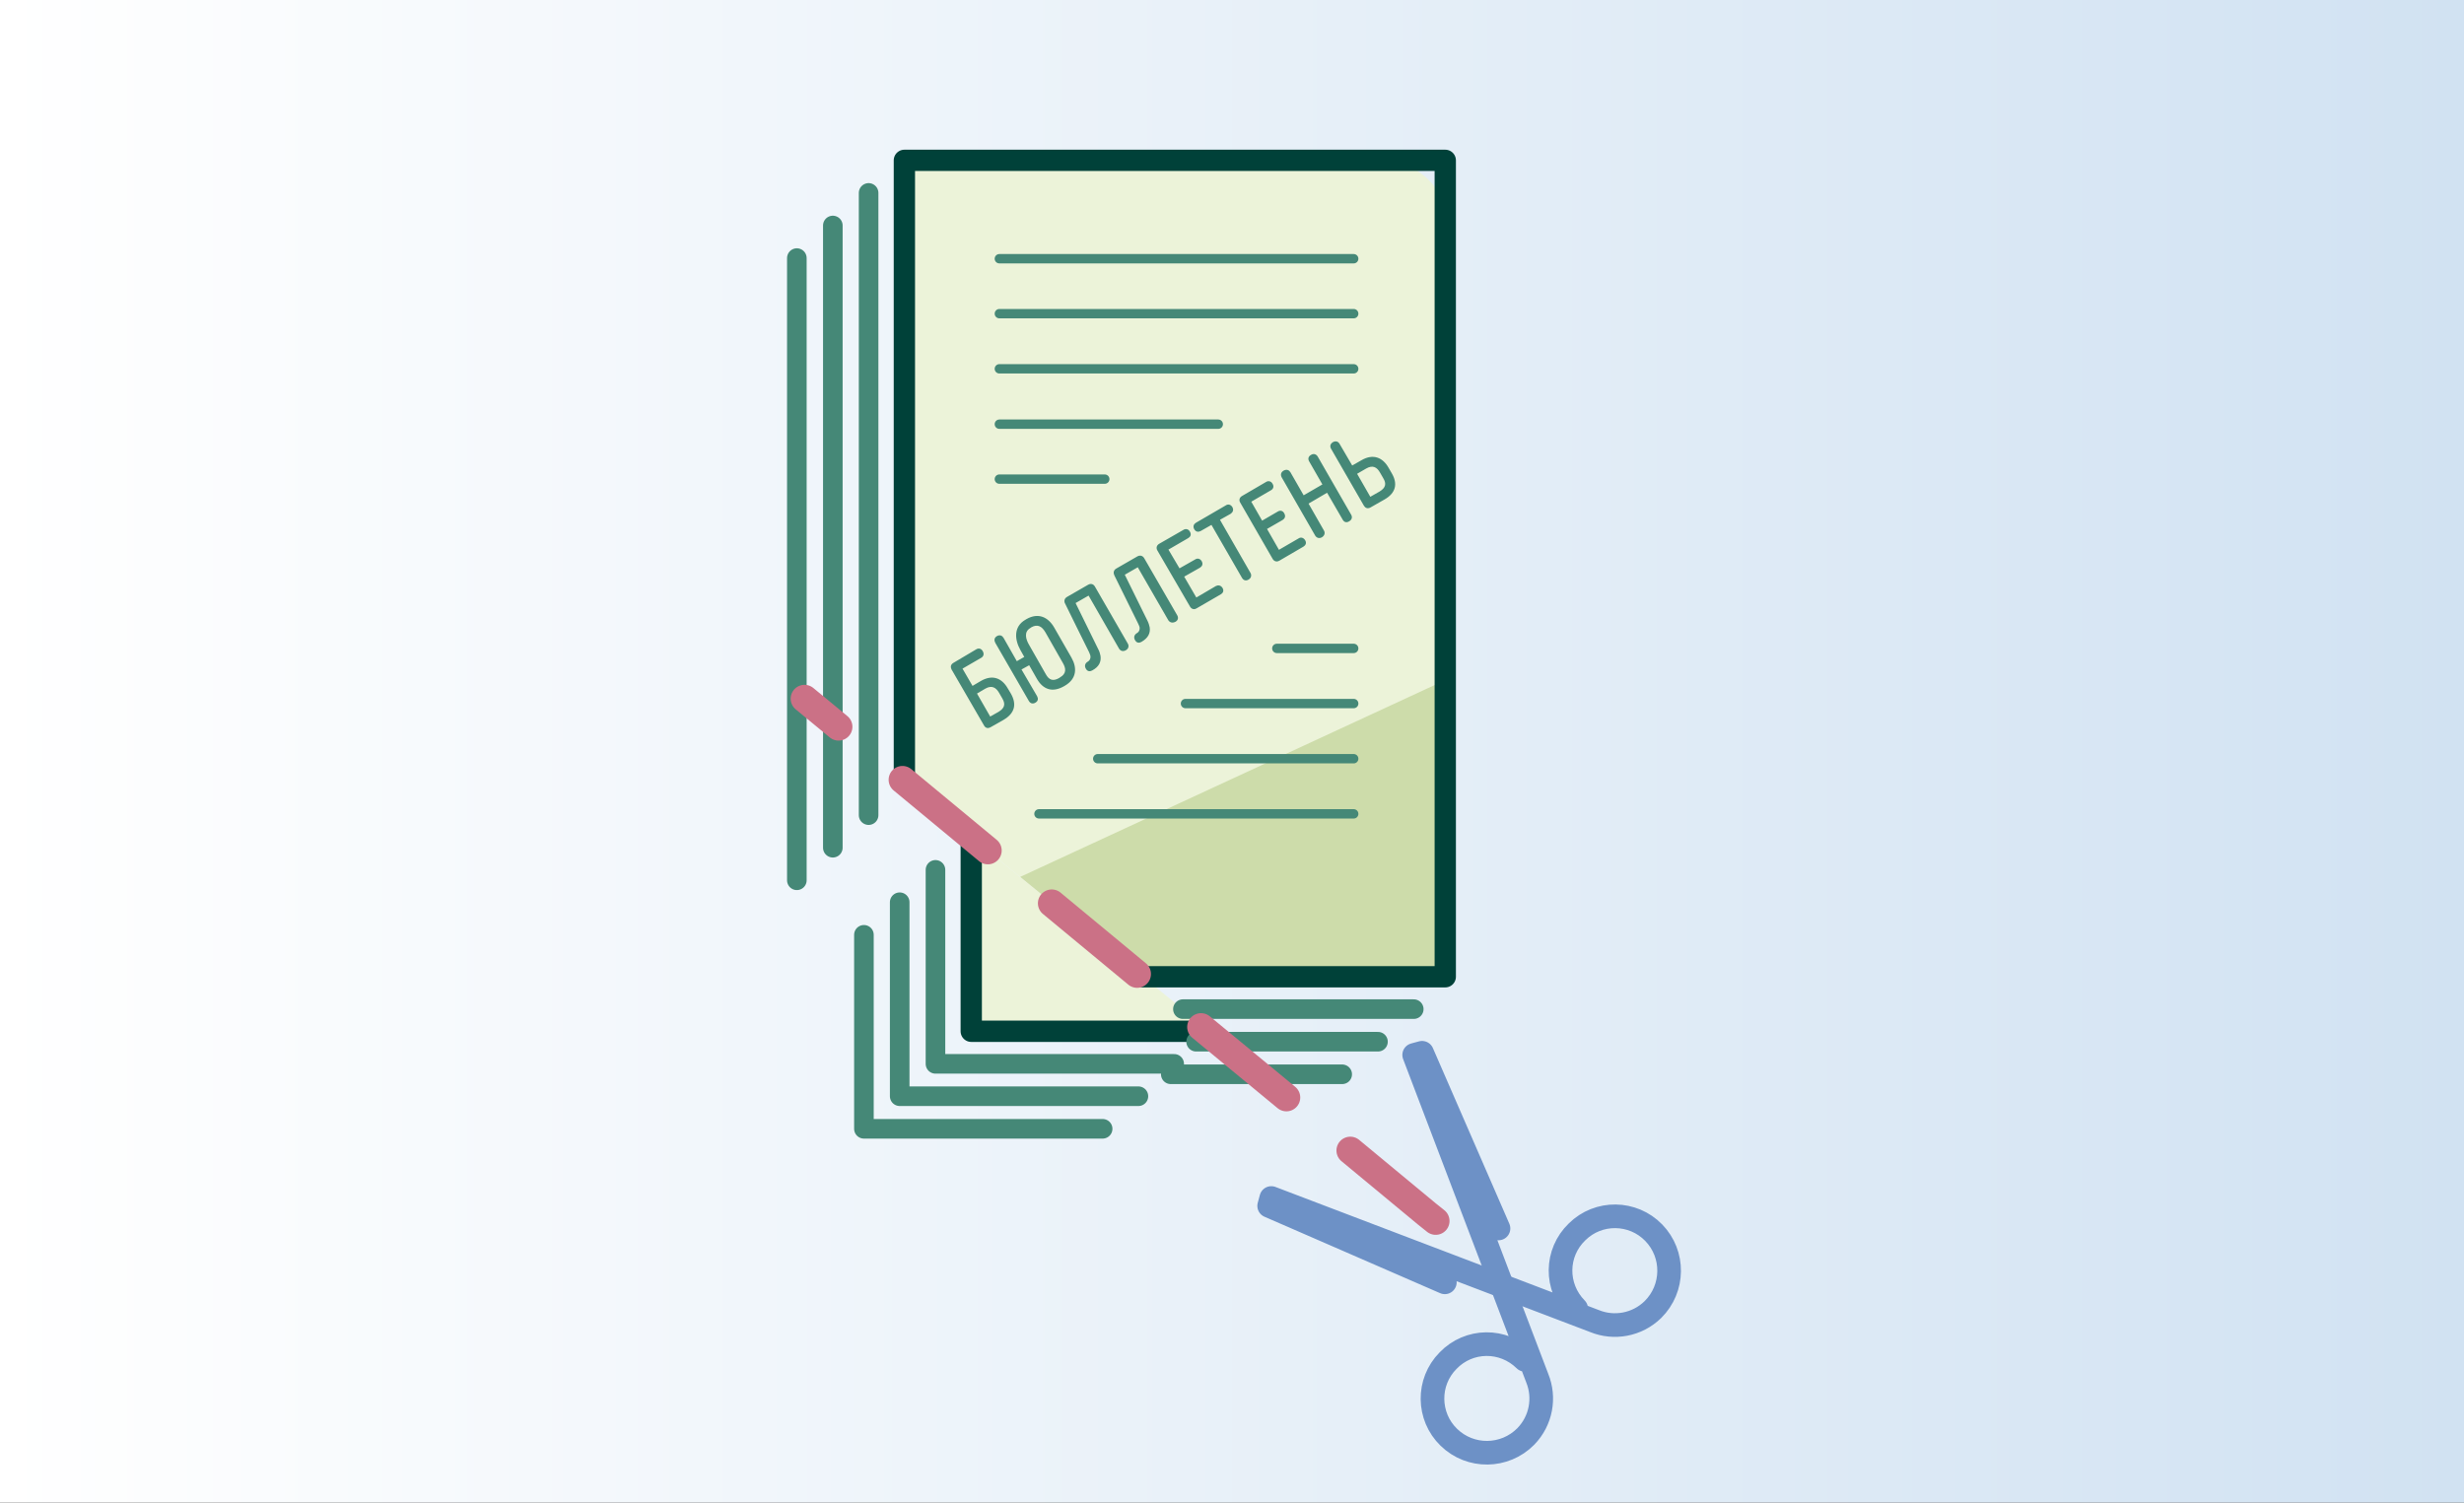<?xml version="1.0" encoding="UTF-8"?>
<!DOCTYPE svg PUBLIC "-//W3C//DTD SVG 1.1//EN" "http://www.w3.org/Graphics/SVG/1.1/DTD/svg11.dtd">
<svg version="1.2" width="115.71mm" height="70.56mm" viewBox="0 0 11571 7056" preserveAspectRatio="xMidYMid" fill-rule="evenodd" stroke-width="28.222" stroke-linejoin="round" xmlns="http://www.w3.org/2000/svg" xmlns:ooo="http://xml.openoffice.org/svg/export" xmlns:xlink="http://www.w3.org/1999/xlink" xmlns:presentation="http://sun.com/xmlns/staroffice/presentation" xmlns:smil="http://www.w3.org/2001/SMIL20/" xmlns:anim="urn:oasis:names:tc:opendocument:xmlns:animation:1.0" xml:space="preserve">
 <rect x="0" y="0" width="11571" height="7056" fill="#333333" stroke="none"/>
 <defs class="ClipPathGroup">
  <clipPath id="presentation_clip_path" clipPathUnits="userSpaceOnUse">
   <rect x="0" y="0" width="11571" height="7056"/>
  </clipPath>
  <clipPath id="presentation_clip_path_shrink" clipPathUnits="userSpaceOnUse">
   <rect x="11" y="7" width="11548" height="7042"/>
  </clipPath>
 </defs>
 <defs class="TextShapeIndex">
  <g ooo:slide="id1" ooo:id-list="id3 id4 id5 id6 id7 id8 id9 id10 id11 id12 id13 id14 id15 id16 id17 id18 id19 id20 id21 id22 id23"/>
 </defs>
 <defs class="EmbeddedBulletChars">
  <g id="bullet-char-template(57356)" transform="scale(0,-0)">
   <path d="M 580,1141 L 1163,571 580,0 -4,571 580,1141 Z"/>
  </g>
  <g id="bullet-char-template(57354)" transform="scale(0,-0)">
   <path d="M 8,1128 L 1137,1128 1137,0 8,0 8,1128 Z"/>
  </g>
  <g id="bullet-char-template(10146)" transform="scale(0,-0)">
   <path d="M 174,0 L 602,739 174,1481 1456,739 174,0 Z M 1358,739 L 309,1346 659,739 1358,739 Z"/>
  </g>
  <g id="bullet-char-template(10132)" transform="scale(0,-0)">
   <path d="M 2015,739 L 1276,0 717,0 1260,543 174,543 174,936 1260,936 717,1481 1274,1481 2015,739 Z"/>
  </g>
  <g id="bullet-char-template(10007)" transform="scale(0,-0)">
   <path d="M 0,-2 C -7,14 -16,27 -25,37 L 356,567 C 262,823 215,952 215,954 215,979 228,992 255,992 264,992 276,990 289,987 310,991 331,999 354,1012 L 381,999 492,748 772,1049 836,1024 860,1049 C 881,1039 901,1025 922,1006 886,937 835,863 770,784 769,783 710,716 594,584 L 774,223 C 774,196 753,168 711,139 L 727,119 C 717,90 699,76 672,76 641,76 570,178 457,381 L 164,-76 C 142,-110 111,-127 72,-127 30,-127 9,-110 8,-76 1,-67 -2,-52 -2,-32 -2,-23 -1,-13 0,-2 Z"/>
  </g>
  <g id="bullet-char-template(10004)" transform="scale(0,-0)">
   <path d="M 285,-33 C 182,-33 111,30 74,156 52,228 41,333 41,471 41,549 55,616 82,672 116,743 169,778 240,778 293,778 328,747 346,684 L 369,508 C 377,444 397,411 428,410 L 1163,1116 C 1174,1127 1196,1133 1229,1133 1271,1133 1292,1118 1292,1087 L 1292,965 C 1292,929 1282,901 1262,881 L 442,47 C 390,-6 338,-33 285,-33 Z"/>
  </g>
  <g id="bullet-char-template(9679)" transform="scale(0,-0)">
   <path d="M 813,0 C 632,0 489,54 383,161 276,268 223,411 223,592 223,773 276,916 383,1023 489,1130 632,1184 813,1184 992,1184 1136,1130 1245,1023 1353,916 1407,772 1407,592 1407,412 1353,268 1245,161 1136,54 992,0 813,0 Z"/>
  </g>
  <g id="bullet-char-template(8226)" transform="scale(0,-0)">
   <path d="M 346,457 C 273,457 209,483 155,535 101,586 74,649 74,723 74,796 101,859 155,911 209,963 273,989 346,989 419,989 480,963 531,910 582,859 608,796 608,723 608,648 583,586 532,535 482,483 420,457 346,457 Z"/>
  </g>
  <g id="bullet-char-template(8211)" transform="scale(0,-0)">
   <path d="M -4,459 L 1135,459 1135,606 -4,606 -4,459 Z"/>
  </g>
  <g id="bullet-char-template(61548)" transform="scale(0,-0)">
   <path d="M 173,740 C 173,903 231,1043 346,1159 462,1274 601,1332 765,1332 928,1332 1067,1274 1183,1159 1299,1043 1357,903 1357,740 1357,577 1299,437 1183,322 1067,206 928,148 765,148 601,148 462,206 346,322 231,437 173,577 173,740 Z"/>
  </g>
 </defs>
 <defs class="TextEmbeddedBitmaps"/>
 <g>
  <g id="id2" class="Master_Slide">
   <g id="bg-id2" class="Background"/>
   <g id="bo-id2" class="BackgroundObjects"/>
  </g>
 </g>
 <g class="SlideGroup">
  <g>
   <g id="container-id1">
    <g id="id1" class="Slide" clip-path="url(#presentation_clip_path)">
     <g class="Page">
      <g class="Group">
       <g class="com.sun.star.drawing.PolyPolygonShape">
        <g id="id3">
         <rect class="BoundingBox" stroke="none" fill="none" x="0" y="0" width="11573" height="7058"/>
         <g>
          <defs>
           <linearGradient id="gradient1" x1="0" y1="3528" x2="11573" y2="3528" gradientUnits="userSpaceOnUse">
            <stop offset="0" style="stop-color:rgb(255,255,255)"/>
            <stop offset="1" style="stop-color:rgb(209,226,242)"/>
           </linearGradient>
          </defs>
          <path style="fill:url(#gradient1)" d="M 0,0 L 11572,0 11572,7057 0,7057 0,0 Z"/>
         </g>
        </g>
       </g>
       <g class="Group">
        <g class="com.sun.star.drawing.PolyPolygonShape">
         <g id="id4">
          <rect class="BoundingBox" stroke="none" fill="none" x="4561" y="3932" width="1122" height="912"/>
          <path fill="rgb(236,243,217)" stroke="none" d="M 4561,3932 L 4561,4843 5682,4843 4561,3932 Z"/>
         </g>
        </g>
        <g class="com.sun.star.drawing.PolyLineShape">
         <g id="id5">
          <rect class="BoundingBox" stroke="none" fill="none" x="4511" y="3882" width="1200" height="1012"/>
          <path fill="none" stroke="rgb(0,65,57)" stroke-width="100" stroke-linejoin="round" stroke-linecap="round" d="M 4561,3932 L 4561,4843 5660,4843"/>
         </g>
        </g>
        <g class="com.sun.star.drawing.ClosedBezierShape">
         <g id="id6">
          <rect class="BoundingBox" stroke="none" fill="none" x="4247" y="753" width="2557" height="3835"/>
          <path fill="rgb(236,243,217)" stroke="none" d="M 6485,753 L 4247,753 4247,3677 5367,4587 6803,4587 6803,1071 C 6803,895 6661,753 6485,753 Z"/>
         </g>
        </g>
        <g class="com.sun.star.drawing.PolyPolygonShape">
         <g id="id7">
          <rect class="BoundingBox" stroke="none" fill="none" x="4790" y="3194" width="1998" height="1394"/>
          <path fill="rgb(205,220,170)" stroke="none" d="M 5365,4587 L 6787,4587 6787,3194 4791,4118 5365,4587 Z"/>
         </g>
        </g>
        <g class="com.sun.star.drawing.PolyLineShape">
         <g id="id8">
          <rect class="BoundingBox" stroke="none" fill="none" x="4671" y="1193" width="1709" height="2652"/>
          <path fill="none" stroke="rgb(69,136,119)" stroke-width="44" stroke-linejoin="round" stroke-linecap="round" d="M 4879,3822 L 6357,3822"/>
          <path fill="none" stroke="rgb(69,136,119)" stroke-width="44" stroke-linejoin="round" stroke-linecap="round" d="M 4693,1732 L 6357,1732"/>
          <path fill="none" stroke="rgb(69,136,119)" stroke-width="44" stroke-linejoin="round" stroke-linecap="round" d="M 4693,1473 L 6357,1473"/>
          <path fill="none" stroke="rgb(69,136,119)" stroke-width="44" stroke-linejoin="round" stroke-linecap="round" d="M 4693,1215 L 6357,1215"/>
         </g>
        </g>
        <g class="com.sun.star.drawing.PolyLineShape">
         <g id="id9">
          <rect class="BoundingBox" stroke="none" fill="none" x="4671" y="1969" width="1709" height="1617"/>
          <path fill="none" stroke="rgb(69,136,119)" stroke-width="44" stroke-linejoin="round" stroke-linecap="round" d="M 5996,3045 L 6357,3045"/>
          <path fill="none" stroke="rgb(69,136,119)" stroke-width="44" stroke-linejoin="round" stroke-linecap="round" d="M 4693,2250 L 5188,2250"/>
          <path fill="none" stroke="rgb(69,136,119)" stroke-width="44" stroke-linejoin="round" stroke-linecap="round" d="M 4693,1992 L 5721,1992"/>
          <path fill="none" stroke="rgb(69,136,119)" stroke-width="44" stroke-linejoin="round" stroke-linecap="round" d="M 5155,3563 L 6357,3563"/>
          <path fill="none" stroke="rgb(69,136,119)" stroke-width="44" stroke-linejoin="round" stroke-linecap="round" d="M 5567,3304 L 6357,3304"/>
         </g>
        </g>
        <g class="com.sun.star.drawing.PolyLineShape">
         <g id="id10">
          <rect class="BoundingBox" stroke="none" fill="none" x="4197" y="703" width="2641" height="3935"/>
          <path fill="none" stroke="rgb(0,65,57)" stroke-width="100" stroke-linejoin="round" stroke-linecap="round" d="M 4247,3676 L 4247,753 6787,753 6787,4587 5367,4587"/>
         </g>
        </g>
        <g class="com.sun.star.drawing.ClosedBezierShape">
         <g id="id11">
          <rect class="BoundingBox" stroke="none" fill="none" x="4465" y="2072" width="2088" height="1349"/>
          <path fill="rgb(69,136,119)" stroke="none" d="M 4606,3198 L 4567,3221 4520,3140 4608,3089 C 4618,3083 4623,3072 4615,3058 4608,3045 4595,3043 4585,3049 L 4477,3113 C 4464,3121 4463,3132 4468,3143 L 4621,3407 C 4627,3418 4638,3423 4652,3415 L 4712,3381 C 4767,3349 4775,3306 4747,3257 L 4732,3232 C 4705,3185 4661,3166 4606,3198 Z M 4606,3198 L 4606,3198 Z M 4707,3280 C 4722,3306 4719,3325 4689,3343 L 4650,3365 4588,3257 4627,3234 C 4657,3217 4677,3228 4692,3254 L 4707,3280 Z M 4707,3280 L 4707,3280 Z M 4821,2907 L 4816,2910 C 4758,2943 4765,3005 4792,3053 L 4810,3085 4775,3105 4713,2996 C 4707,2986 4697,2979 4682,2987 4668,2995 4668,3008 4674,3019 L 4831,3291 C 4837,3302 4848,3308 4862,3300 4876,3292 4876,3280 4870,3269 L 4797,3144 4833,3124 4870,3189 C 4898,3237 4941,3254 4996,3223 L 5001,3220 C 5056,3188 5059,3137 5032,3089 L 4950,2946 C 4922,2898 4876,2876 4821,2907 Z M 4821,2907 L 4821,2907 Z M 4991,3113 C 5007,3140 5008,3164 4978,3181 L 4974,3184 C 4944,3201 4926,3193 4911,3166 L 4833,3029 C 4817,3002 4807,2967 4839,2949 L 4843,2946 C 4873,2929 4893,2942 4909,2969 L 4991,3113 Z M 4991,3113 L 4991,3113 Z M 5158,3050 C 5153,3040 5051,2832 5051,2832 L 5112,2797 5255,3046 C 5261,3056 5273,3062 5288,3053 5301,3045 5302,3032 5296,3022 L 5142,2755 C 5136,2744 5124,2738 5110,2746 L 5011,2803 C 4997,2811 4996,2825 5002,2835 5002,2835 5111,3057 5114,3062 5116,3068 5121,3076 5121,3084 5121,3093 5118,3102 5107,3108 5097,3114 5091,3126 5099,3140 5107,3155 5120,3154 5130,3148 5161,3131 5172,3108 5168,3080 5166,3070 5163,3059 5158,3050 Z M 5158,3050 L 5158,3050 Z M 5389,2916 C 5384,2906 5282,2699 5282,2699 L 5343,2664 5486,2912 C 5492,2922 5504,2928 5520,2920 5534,2912 5534,2899 5528,2889 L 5373,2621 C 5367,2611 5355,2605 5341,2613 L 5242,2670 C 5228,2678 5228,2692 5233,2702 5233,2702 5342,2923 5345,2929 5347,2934 5352,2943 5352,2949 5352,2959 5349,2968 5338,2974 5328,2980 5322,2992 5330,3006 5338,3021 5351,3020 5361,3014 5392,2996 5403,2973 5399,2946 5397,2937 5394,2926 5389,2916 Z M 5389,2916 L 5389,2916 Z M 5733,2791 C 5743,2785 5749,2775 5741,2761 5733,2748 5720,2747 5710,2752 L 5618,2806 5561,2708 5635,2666 C 5645,2660 5651,2649 5643,2635 5635,2622 5622,2621 5613,2627 L 5539,2669 5487,2581 5580,2527 C 5590,2521 5596,2511 5588,2497 5581,2484 5568,2482 5558,2488 L 5443,2554 C 5430,2562 5429,2575 5435,2585 L 5588,2848 C 5594,2859 5606,2865 5619,2857 L 5733,2791 Z M 5733,2791 L 5733,2791 Z M 5832,2713 C 5838,2724 5849,2730 5863,2722 5877,2714 5878,2700 5872,2690 L 5729,2441 5779,2413 C 5789,2406 5795,2395 5787,2381 5779,2368 5766,2367 5757,2373 L 5616,2455 C 5606,2461 5601,2472 5608,2485 5616,2499 5628,2499 5638,2494 L 5689,2465 5832,2713 Z M 5832,2713 L 5832,2713 Z M 6121,2567 C 6131,2561 6137,2550 6129,2537 6121,2524 6108,2522 6099,2528 L 6006,2582 5950,2484 6023,2442 C 6033,2436 6039,2425 6031,2411 6024,2397 6011,2396 6001,2402 L 5927,2445 5876,2356 5969,2302 C 5979,2296 5984,2285 5976,2272 5969,2259 5956,2257 5946,2263 L 5833,2329 C 5819,2337 5818,2350 5824,2360 L 5976,2624 C 5982,2635 5994,2641 6008,2633 L 6121,2567 Z M 6121,2567 L 6121,2567 Z M 6188,2144 C 6182,2134 6170,2128 6157,2136 6142,2144 6142,2157 6148,2167 L 6210,2275 6122,2326 6060,2218 C 6054,2208 6043,2202 6028,2210 6014,2218 6013,2231 6019,2242 L 6176,2515 C 6182,2525 6194,2531 6208,2523 6222,2514 6223,2501 6217,2491 L 6145,2365 6232,2314 6305,2440 C 6311,2451 6322,2457 6336,2448 6350,2440 6351,2427 6345,2417 L 6188,2144 Z M 6188,2144 L 6188,2144 Z M 6394,2161 L 6350,2186 6291,2085 C 6285,2074 6274,2069 6260,2076 6245,2085 6245,2098 6251,2108 L 6405,2375 C 6411,2385 6422,2391 6436,2383 L 6501,2346 C 6556,2315 6564,2271 6536,2223 L 6521,2197 C 6494,2149 6449,2129 6394,2161 Z M 6394,2161 L 6394,2161 Z M 6373,2225 L 6416,2200 C 6446,2183 6466,2193 6481,2220 L 6496,2246 C 6511,2271 6508,2290 6479,2308 L 6435,2333 6373,2225 Z"/>
         </g>
        </g>
        <g class="com.sun.star.drawing.LineShape">
         <g id="id12">
          <rect class="BoundingBox" stroke="none" fill="none" x="3865" y="1013" width="93" height="3015"/>
          <path fill="none" stroke="rgb(69,136,119)" stroke-width="92" stroke-linejoin="round" stroke-linecap="round" d="M 3911,1059 L 3911,3981"/>
         </g>
        </g>
        <g class="com.sun.star.drawing.OpenBezierShape">
         <g id="id13">
          <rect class="BoundingBox" stroke="none" fill="none" x="4033" y="860" width="93" height="3015"/>
          <path fill="none" stroke="rgb(69,136,119)" stroke-width="92" stroke-linejoin="round" stroke-linecap="round" d="M 4079,906 C 4079,1635 4079,3098 4079,3828"/>
         </g>
        </g>
        <g class="com.sun.star.drawing.OpenBezierShape">
         <g id="id14">
          <rect class="BoundingBox" stroke="none" fill="none" x="3696" y="1166" width="93" height="3015"/>
          <path fill="none" stroke="rgb(69,136,119)" stroke-width="92" stroke-linejoin="round" stroke-linecap="round" d="M 3742,1212 C 3742,1941 3742,3404 3742,4134"/>
         </g>
        </g>
        <g class="com.sun.star.drawing.PolyLineShape">
         <g id="id15">
          <rect class="BoundingBox" stroke="none" fill="none" x="4347" y="4039" width="1214" height="1004"/>
          <path fill="none" stroke="rgb(69,136,119)" stroke-width="92" stroke-linejoin="round" stroke-linecap="round" d="M 4393,4085 L 4393,4996 5514,4996"/>
         </g>
        </g>
        <g class="com.sun.star.drawing.PolyLineShape">
         <g id="id16">
          <rect class="BoundingBox" stroke="none" fill="none" x="4179" y="4191" width="1214" height="1004"/>
          <path fill="none" stroke="rgb(69,136,119)" stroke-width="92" stroke-linejoin="round" stroke-linecap="round" d="M 4225,4237 L 4225,5148 5346,5148"/>
         </g>
        </g>
        <g class="com.sun.star.drawing.PolyLineShape">
         <g id="id17">
          <rect class="BoundingBox" stroke="none" fill="none" x="4011" y="4344" width="1214" height="1004"/>
          <path fill="none" stroke="rgb(69,136,119)" stroke-width="92" stroke-linejoin="round" stroke-linecap="round" d="M 4057,4390 L 4057,5301 5178,5301"/>
         </g>
        </g>
        <g class="com.sun.star.drawing.LineShape">
         <g id="id18">
          <rect class="BoundingBox" stroke="none" fill="none" x="5509" y="4693" width="1177" height="93"/>
          <path fill="none" stroke="rgb(69,136,119)" stroke-width="92" stroke-linejoin="round" stroke-linecap="round" d="M 5555,4739 L 6639,4739"/>
         </g>
        </g>
        <g class="com.sun.star.drawing.LineShape">
         <g id="id19">
          <rect class="BoundingBox" stroke="none" fill="none" x="5571" y="4846" width="947" height="93"/>
          <path fill="none" stroke="rgb(69,136,119)" stroke-width="92" stroke-linejoin="round" stroke-linecap="round" d="M 5617,4892 L 6471,4892"/>
         </g>
        </g>
        <g class="com.sun.star.drawing.LineShape">
         <g id="id20">
          <rect class="BoundingBox" stroke="none" fill="none" x="5452" y="4999" width="898" height="93"/>
          <path fill="none" stroke="rgb(69,136,119)" stroke-width="92" stroke-linejoin="round" stroke-linecap="round" d="M 5498,5045 L 6303,5045"/>
         </g>
        </g>
        <g class="com.sun.star.drawing.PolyLineShape">
         <g id="id21">
          <rect class="BoundingBox" stroke="none" fill="none" x="3713" y="3216" width="3095" height="2584"/>
          <path fill="none" stroke="rgb(203,113,134)" stroke-width="130" stroke-linejoin="round" stroke-linecap="round" d="M 6742,5734 L 6702,5702 6341,5403"/>
          <path fill="none" stroke="rgb(203,113,134)" stroke-width="130" stroke-linejoin="round" stroke-linecap="round" d="M 6041,5154 L 5640,4823"/>
          <path fill="none" stroke="rgb(203,113,134)" stroke-width="130" stroke-linejoin="round" stroke-linecap="round" d="M 5340,4574 L 4939,4242"/>
          <path fill="none" stroke="rgb(203,113,134)" stroke-width="130" stroke-linejoin="round" stroke-linecap="round" d="M 4639,3994 L 4238,3662"/>
          <path fill="none" stroke="rgb(203,113,134)" stroke-width="130" stroke-linejoin="round" stroke-linecap="round" d="M 3938,3413 L 3778,3281"/>
         </g>
        </g>
        <g class="com.sun.star.drawing.OpenBezierShape">
         <g id="id22">
          <rect class="BoundingBox" stroke="none" fill="none" x="5904" y="5570" width="1991" height="710"/>
          <path fill="none" stroke="rgb(109,145,198)" stroke-width="111" stroke-linejoin="round" stroke-linecap="round" d="M 7402,6146 C 7302,6044 7304,5883 7406,5785 7506,5686 7668,5688 7766,5789 7864,5890 7862,6051 7762,6150 7687,6223 7579,6241 7488,6204 L 5970,5626 5960,5663 6785,6022"/>
         </g>
        </g>
        <g class="com.sun.star.drawing.OpenBezierShape">
         <g id="id23">
          <rect class="BoundingBox" stroke="none" fill="none" x="6585" y="4888" width="710" height="1991"/>
          <path fill="none" stroke="rgb(109,145,198)" stroke-width="111" stroke-linejoin="round" stroke-linecap="round" d="M 7161,6386 C 7059,6286 6898,6288 6800,6390 6701,6490 6703,6652 6804,6750 6905,6848 7066,6846 7165,6746 7238,6671 7256,6563 7219,6472 L 6641,4954 6678,4944 7037,5769"/>
         </g>
        </g>
       </g>
      </g>
     </g>
    </g>
   </g>
  </g>
 </g>
</svg>